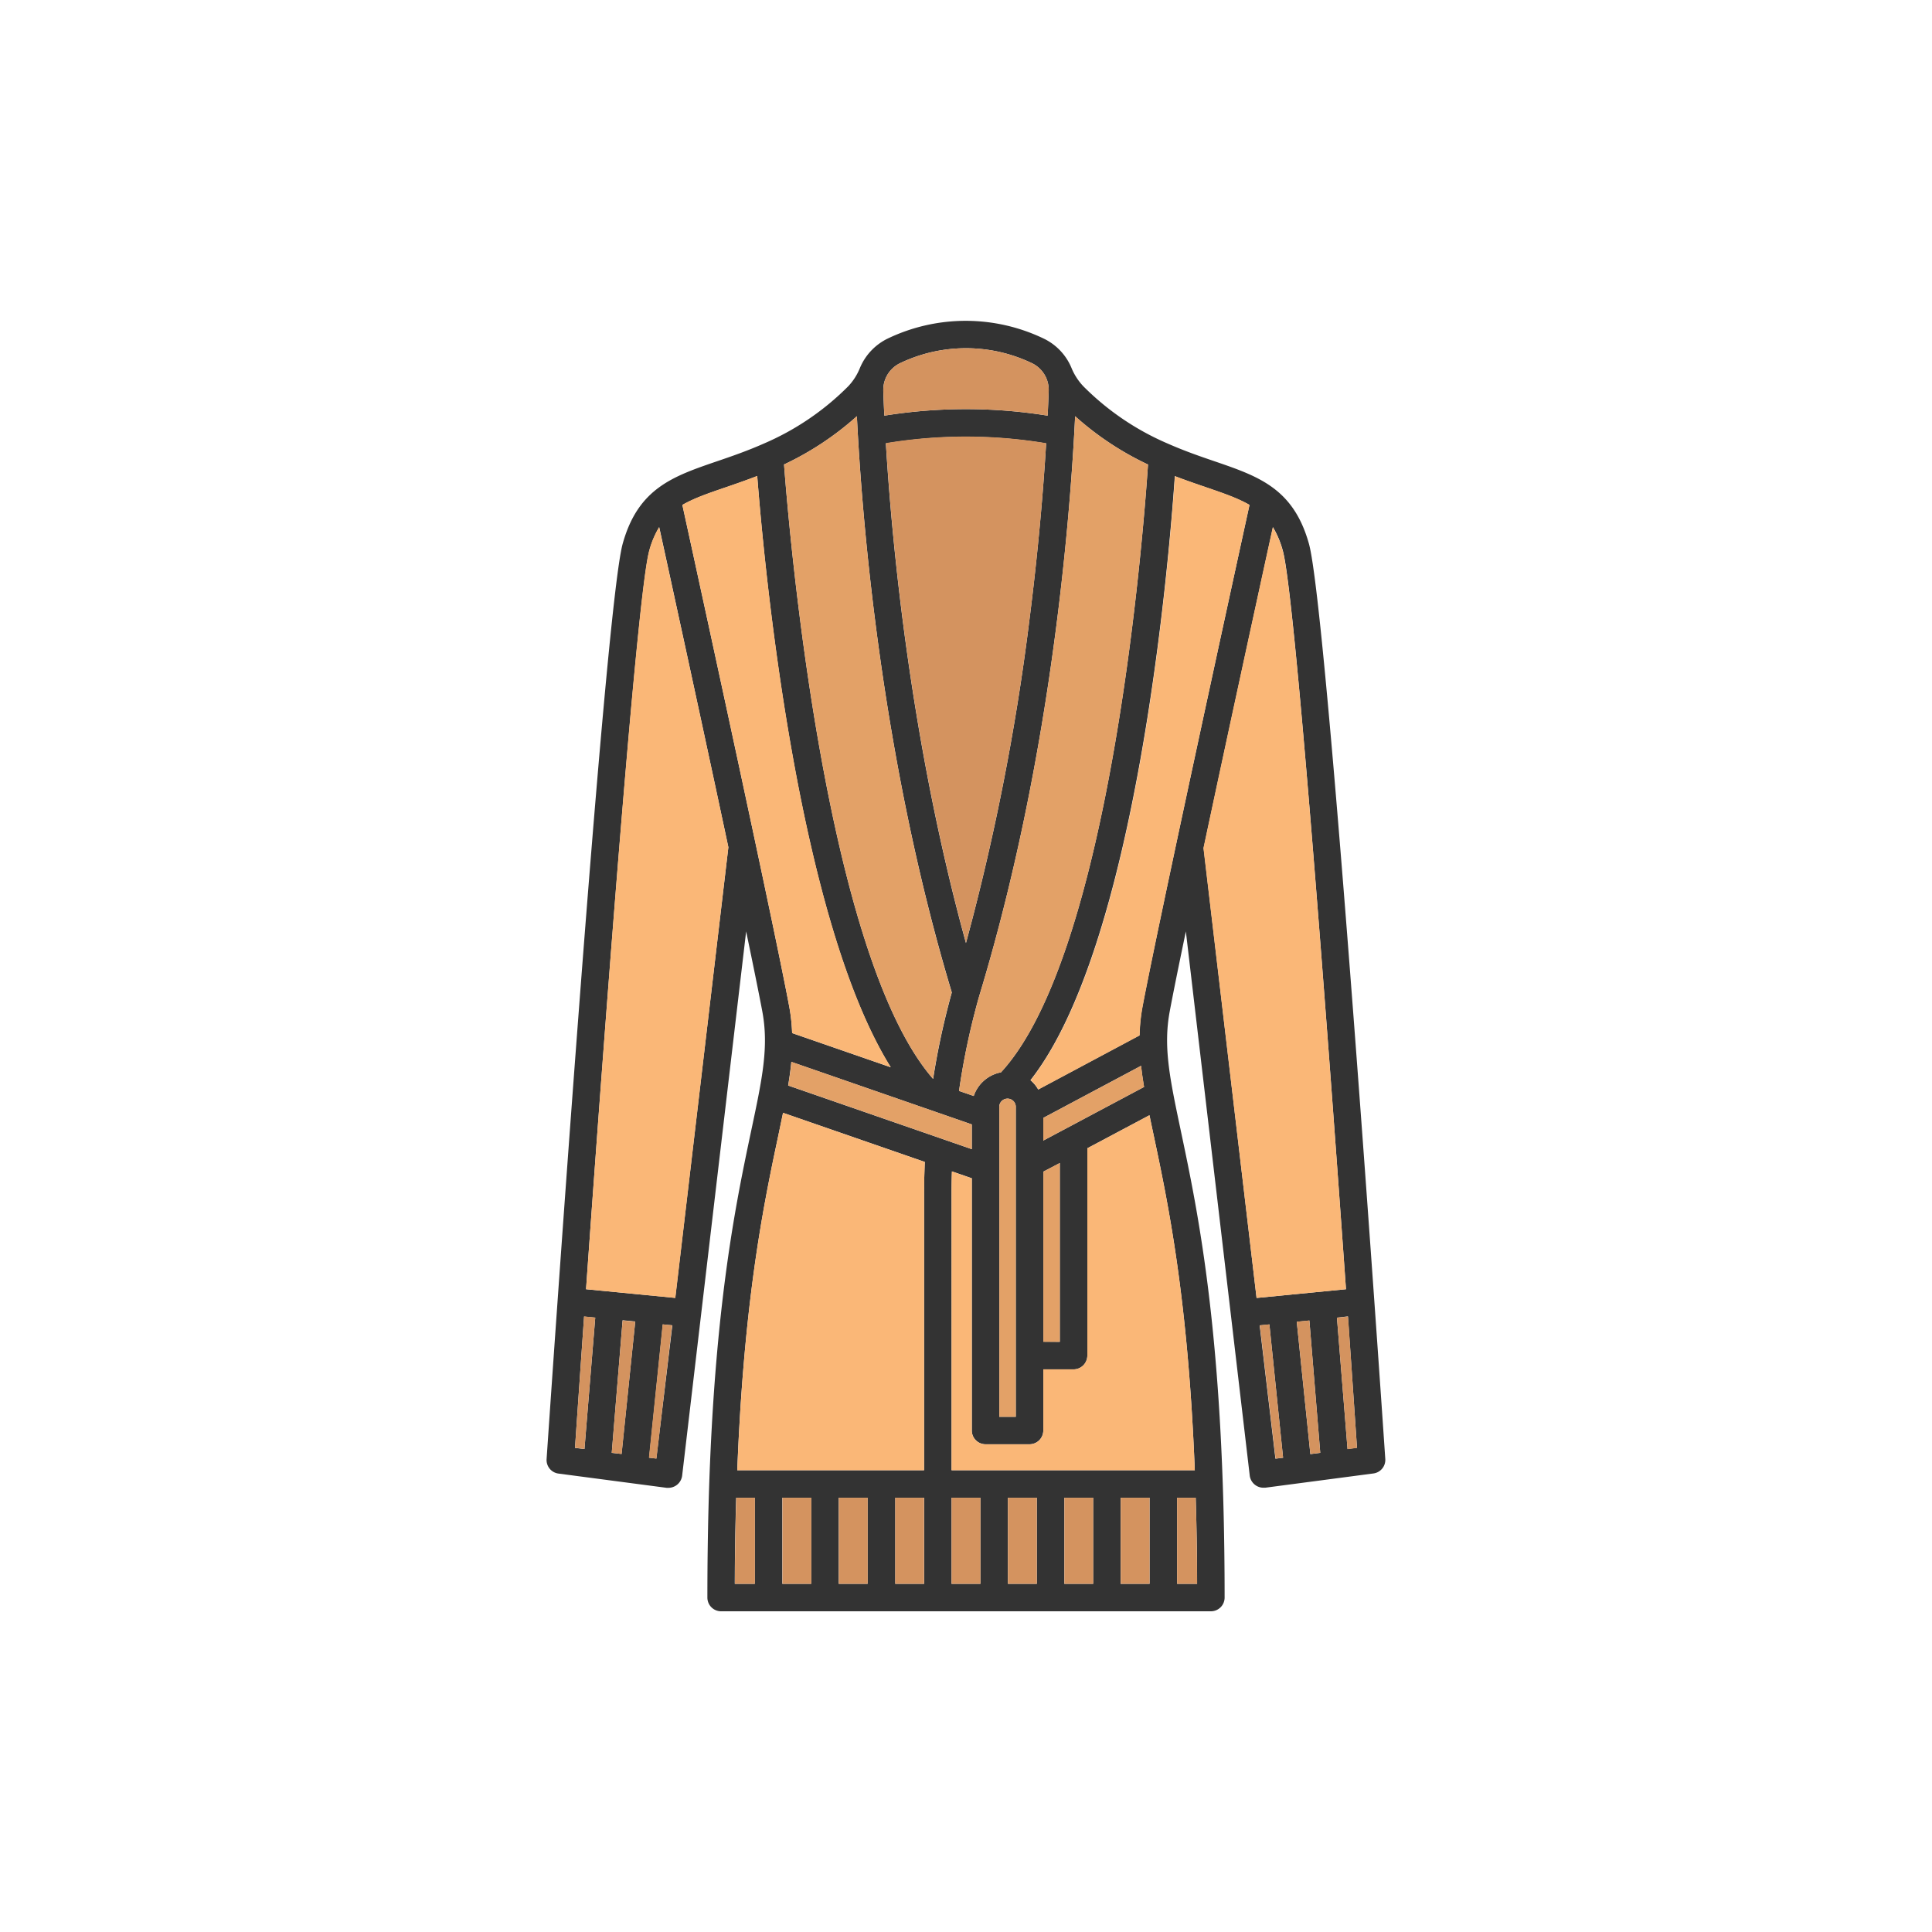 <svg xmlns="http://www.w3.org/2000/svg" viewBox="0 0 500 500"><defs><style>.cls-1{fill:#333;}.cls-2{fill:#d4935f;}.cls-3{fill:#fab777;}.cls-4{fill:#e3a167;}</style></defs><g id="레이어_3" data-name="레이어 3"><path class="cls-1" d="M358.51,377.57a3.54,3.54,0,0,1-3.08,3.76l-28,3.69c-.16,0-.31,0-.47,0a3.58,3.58,0,0,1-3.53-3.15L306.9,241.05c-1.86,8.91-3.33,16.17-4.16,20.62-1.74,9.25,0,17.39,2.83,30.86,4.52,21.41,11.36,53.76,11.36,120.91a3.55,3.55,0,0,1-3.55,3.56H186.62a3.55,3.55,0,0,1-3.55-3.56c0-67.15,6.84-99.5,11.36-120.91,2.86-13.47,4.58-21.61,2.84-30.86-.84-4.45-2.31-11.71-4.17-20.62L176.54,381.9a3.6,3.6,0,0,1-3.54,3.15c-.16,0-.31,0-.46,0l-28-3.69a3.54,3.54,0,0,1-3.08-3.76c.61-9,14.94-220,19.71-236.95,4-14.3,13-17.37,24.39-21.27,3.64-1.24,7.78-2.66,12.16-4.6a69.36,69.36,0,0,0,21.83-14.84,15.09,15.09,0,0,0,3-4.71,14.79,14.79,0,0,1,7.21-7.62,46.66,46.66,0,0,1,40.32,0,14.63,14.63,0,0,1,7.22,7.61,15.36,15.36,0,0,0,3.09,4.77,69.25,69.25,0,0,0,21.78,14.79c4.39,1.94,8.52,3.36,12.16,4.6,11.39,3.9,20.38,7,24.4,21.27C343.57,157.54,357.91,368.59,358.51,377.57ZM348.74,375l2.45-.32c-.7-10.3-1.49-21.78-2.35-34L346,341ZM325.2,335.91l23.14-2.26C342.81,255.71,335,153.29,332,142.54a24,24,0,0,0-2.56-6.11c-4.16,19-11.79,54.1-17.95,83.06ZM341.68,376l-2.81-34.25-3.27.32,3.52,34.26Zm-9.62,1.27-3.54-34.51L326,343l4.08,34.51Zm-8.69-246.58c-3-1.74-6.68-3-11.26-4.58-2.48-.85-5.18-1.77-8.07-2.89-1.62,23.59-10,121.58-37.36,156.33a9.05,9.05,0,0,1,2,2.41l26.22-14a46.74,46.74,0,0,1,.8-7.61C299.64,239.58,317.24,158.74,323.37,130.66ZM304.63,409.89h5.18c0-7.92-.15-15.33-.36-22.28h-4.82Zm-58.37-29.4h62.95c-1.76-44.71-6.95-69.21-10.6-86.49-.4-1.88-.78-3.66-1.13-5.38l-16.08,8.55v53.66a3.57,3.57,0,0,1-3.56,3.56H270v15.82a3.56,3.56,0,0,1-3.56,3.56H255.06a3.56,3.56,0,0,1-3.56-3.56V304.93l-5.14-1.78c-.06,2-.1,4-.1,6Zm51.25,29.4V387.61H290v22.28ZM270,295.18l26.08-13.88c-.32-1.89-.58-3.7-.77-5.47L270,289.31Zm-10.95-17.66c28.5-30.92,36.87-139.7,38.05-157.3a77.64,77.64,0,0,1-18.86-12.5c-.58,12.11-1.91,31.55-4.95,54.94C268.85,197,262.15,229,253.4,257.85a187.61,187.61,0,0,0-5.2,24.48l3.8,1.31A9.27,9.27,0,0,1,259.06,277.52Zm23.86,132.37V387.61h-7.47v22.28Zm-8.64-62.62V301L270,303.23v44Zm-2.87-246.14A7.66,7.66,0,0,0,267.08,94a39.53,39.53,0,0,0-34.16,0,7.67,7.67,0,0,0-4.33,6.87v.19a.22.22,0,0,1,0,.08c.06,1.75.15,3.91.27,6.43a133.2,133.2,0,0,1,42.27,0C271.25,105.11,271.34,103,271.41,101.13Zm-5.16,60.62c2.45-18.9,3.78-35.19,4.5-47a126.36,126.36,0,0,0-41.48,0c1.62,26.56,6.46,77.44,20.73,129.32A604,604,0,0,0,266.25,161.75Zm2.09,248.14V387.61h-7.49v22.28Zm-5.45-43.23V286.61a2.14,2.14,0,1,0-4.27,0v80.05Zm-9.15,43.23V387.61h-7.48v22.28ZM251.5,297.4V291l-46.71-16.19c-.19,2-.47,4-.82,6.12Zm-10-18.2a196.05,196.05,0,0,1,4.83-22.35C227.8,195.34,223,133,221.76,107.72a77.76,77.76,0,0,1-18.85,12.49C204.25,137.91,213.53,247.09,241.47,279.2Zm-2.13,21.52L202.65,288c-.39,1.91-.81,3.89-1.25,6-3.66,17.28-8.84,41.78-10.6,86.49h48.35V309.17C239.15,306.31,239.21,303.48,239.34,300.72Zm-.19,109.17V387.61h-7.48v22.28ZM205,267.36l25.51,8.84c-24.38-39.12-32.8-130.45-34.54-153-2.9,1.12-5.61,2.06-8.1,2.91-4.58,1.56-8.28,2.84-11.27,4.58,6.13,28.08,23.74,108.92,27.63,129.7A46.1,46.1,0,0,1,205,267.36Zm19.53,142.53V387.61h-7.48v22.28Zm-14.6,0V387.61h-7.47v22.28Zm-14.59,0V387.61h-4.82c-.21,6.95-.34,14.36-.36,22.28Zm-20.59-74L188.5,219.26c-6.15-28.9-13.75-63.85-17.89-82.83a23.64,23.64,0,0,0-2.57,6.11c-3,10.75-10.85,113.17-16.37,191.11Zm-4.89,41.58L174,343l-2.47-.25-3.54,34.51Zm-9-1.19L164.4,342l-3.27-.32L158.32,376ZM151.26,375l2.79-34-2.89-.28c-.85,12.19-1.65,23.67-2.35,34Z"/><path class="cls-2" d="M351.19,374.72l-2.45.32L346,341l2.88-.28C349.7,352.94,350.49,364.42,351.19,374.72Z"/><path class="cls-3" d="M348.34,333.65l-23.14,2.26L311.45,219.49c6.16-29,13.79-64,17.95-83.06a24,24,0,0,1,2.56,6.11C335,153.29,342.81,255.71,348.34,333.65Z"/><polygon class="cls-2" points="338.87 341.73 341.68 375.97 339.12 376.3 335.6 342.05 338.87 341.73"/><polygon class="cls-2" points="328.52 342.74 332.06 377.24 330.12 377.49 326.04 342.98 328.52 342.74"/><path class="cls-3" d="M312.11,126.08c4.58,1.56,8.28,2.84,11.26,4.58-6.13,28.08-23.73,108.92-27.63,129.7a46.74,46.74,0,0,0-.8,7.61l-26.22,14a9.05,9.05,0,0,0-2-2.41c27.41-34.75,35.74-132.74,37.36-156.33C306.93,124.31,309.63,125.23,312.11,126.08Z"/><path class="cls-2" d="M309.81,409.89h-5.18V387.61h4.82C309.66,394.56,309.79,402,309.81,409.89Z"/><path class="cls-3" d="M309.21,380.49H246.26V309.17c0-2,0-4,.1-6l5.14,1.78v65.28a3.56,3.56,0,0,0,3.56,3.56h11.39a3.56,3.56,0,0,0,3.56-3.56V354.39h7.83a3.57,3.57,0,0,0,3.56-3.56V297.17l16.08-8.55c.35,1.72.73,3.5,1.13,5.38C302.26,311.28,307.45,335.78,309.21,380.49Z"/><rect class="cls-2" x="290.04" y="387.61" width="7.48" height="22.28"/><path class="cls-4" d="M296.09,281.3,270,295.18v-5.87l25.31-13.48C295.51,277.6,295.77,279.41,296.09,281.3Z"/><path class="cls-4" d="M297.11,120.22c-1.18,17.6-9.55,126.38-38.05,157.3a9.27,9.27,0,0,0-7.06,6.12l-3.8-1.31a187.61,187.61,0,0,1,5.2-24.48c8.75-28.85,15.45-60.88,19.9-95.19,3-23.39,4.37-42.83,4.95-54.94A77.64,77.64,0,0,0,297.11,120.22Z"/><rect class="cls-2" x="275.45" y="387.61" width="7.48" height="22.28"/><polygon class="cls-4" points="274.28 300.96 274.28 347.27 270.01 347.27 270.01 303.23 274.28 300.96"/><path class="cls-2" d="M267.08,94a7.66,7.66,0,0,1,4.33,7.14c-.07,1.82-.16,4-.27,6.43a133.2,133.2,0,0,0-42.27,0c-.12-2.52-.21-4.68-.27-6.43a.22.22,0,0,0,0-.08v-.19A7.67,7.67,0,0,1,232.92,94a39.53,39.53,0,0,1,34.16,0Z"/><path class="cls-2" d="M270.75,114.7c-.72,11.86-2.05,28.15-4.5,47.05A604,604,0,0,1,250,244c-14.27-51.88-19.11-102.76-20.73-129.32A126.36,126.36,0,0,1,270.75,114.7Z"/><rect class="cls-2" x="260.85" y="387.61" width="7.48" height="22.28"/><path class="cls-4" d="M262.89,286.61v80.05h-4.27V286.61a2.14,2.14,0,1,1,4.27,0Z"/><rect class="cls-2" x="246.26" y="387.61" width="7.48" height="22.28"/><path class="cls-4" d="M251.5,291v6.4L204,280.93c.35-2.12.63-4.14.82-6.12Z"/><path class="cls-4" d="M246.3,256.85a196.05,196.05,0,0,0-4.83,22.35c-27.94-32.11-37.22-141.29-38.56-159a77.76,77.76,0,0,0,18.85-12.49C223,133,227.8,195.34,246.3,256.85Z"/><path class="cls-3" d="M202.65,288l36.69,12.72c-.13,2.76-.19,5.59-.19,8.45v71.32H190.8c1.76-44.71,6.94-69.21,10.6-86.49C201.84,291.89,202.26,289.91,202.65,288Z"/><rect class="cls-2" x="231.67" y="387.61" width="7.48" height="22.28"/><path class="cls-3" d="M230.54,276.2,205,267.36a46.1,46.1,0,0,0-.77-7c-3.89-20.78-21.5-101.62-27.63-129.7,3-1.74,6.69-3,11.27-4.58,2.49-.85,5.2-1.79,8.1-2.91C197.74,145.75,206.16,237.08,230.54,276.2Z"/><rect class="cls-2" x="217.08" y="387.61" width="7.48" height="22.28"/><rect class="cls-2" x="202.49" y="387.61" width="7.48" height="22.28"/><path class="cls-2" d="M195.37,387.61v22.28h-5.18c0-7.92.15-15.33.36-22.28Z"/><path class="cls-3" d="M188.5,219.26,174.78,335.91l-23.11-2.26C157.19,255.71,165,153.29,168,142.54a23.64,23.64,0,0,1,2.57-6.11C174.75,155.41,182.35,190.36,188.5,219.26Z"/><polygon class="cls-2" points="173.95 342.98 169.89 377.49 167.94 377.24 171.49 342.74 173.95 342.98"/><polygon class="cls-2" points="164.4 342.05 160.88 376.3 158.32 375.97 161.13 341.73 164.4 342.05"/><path class="cls-2" d="M154.05,341l-2.79,34-2.45-.32c.7-10.3,1.5-21.78,2.35-34Z"/></g></svg>